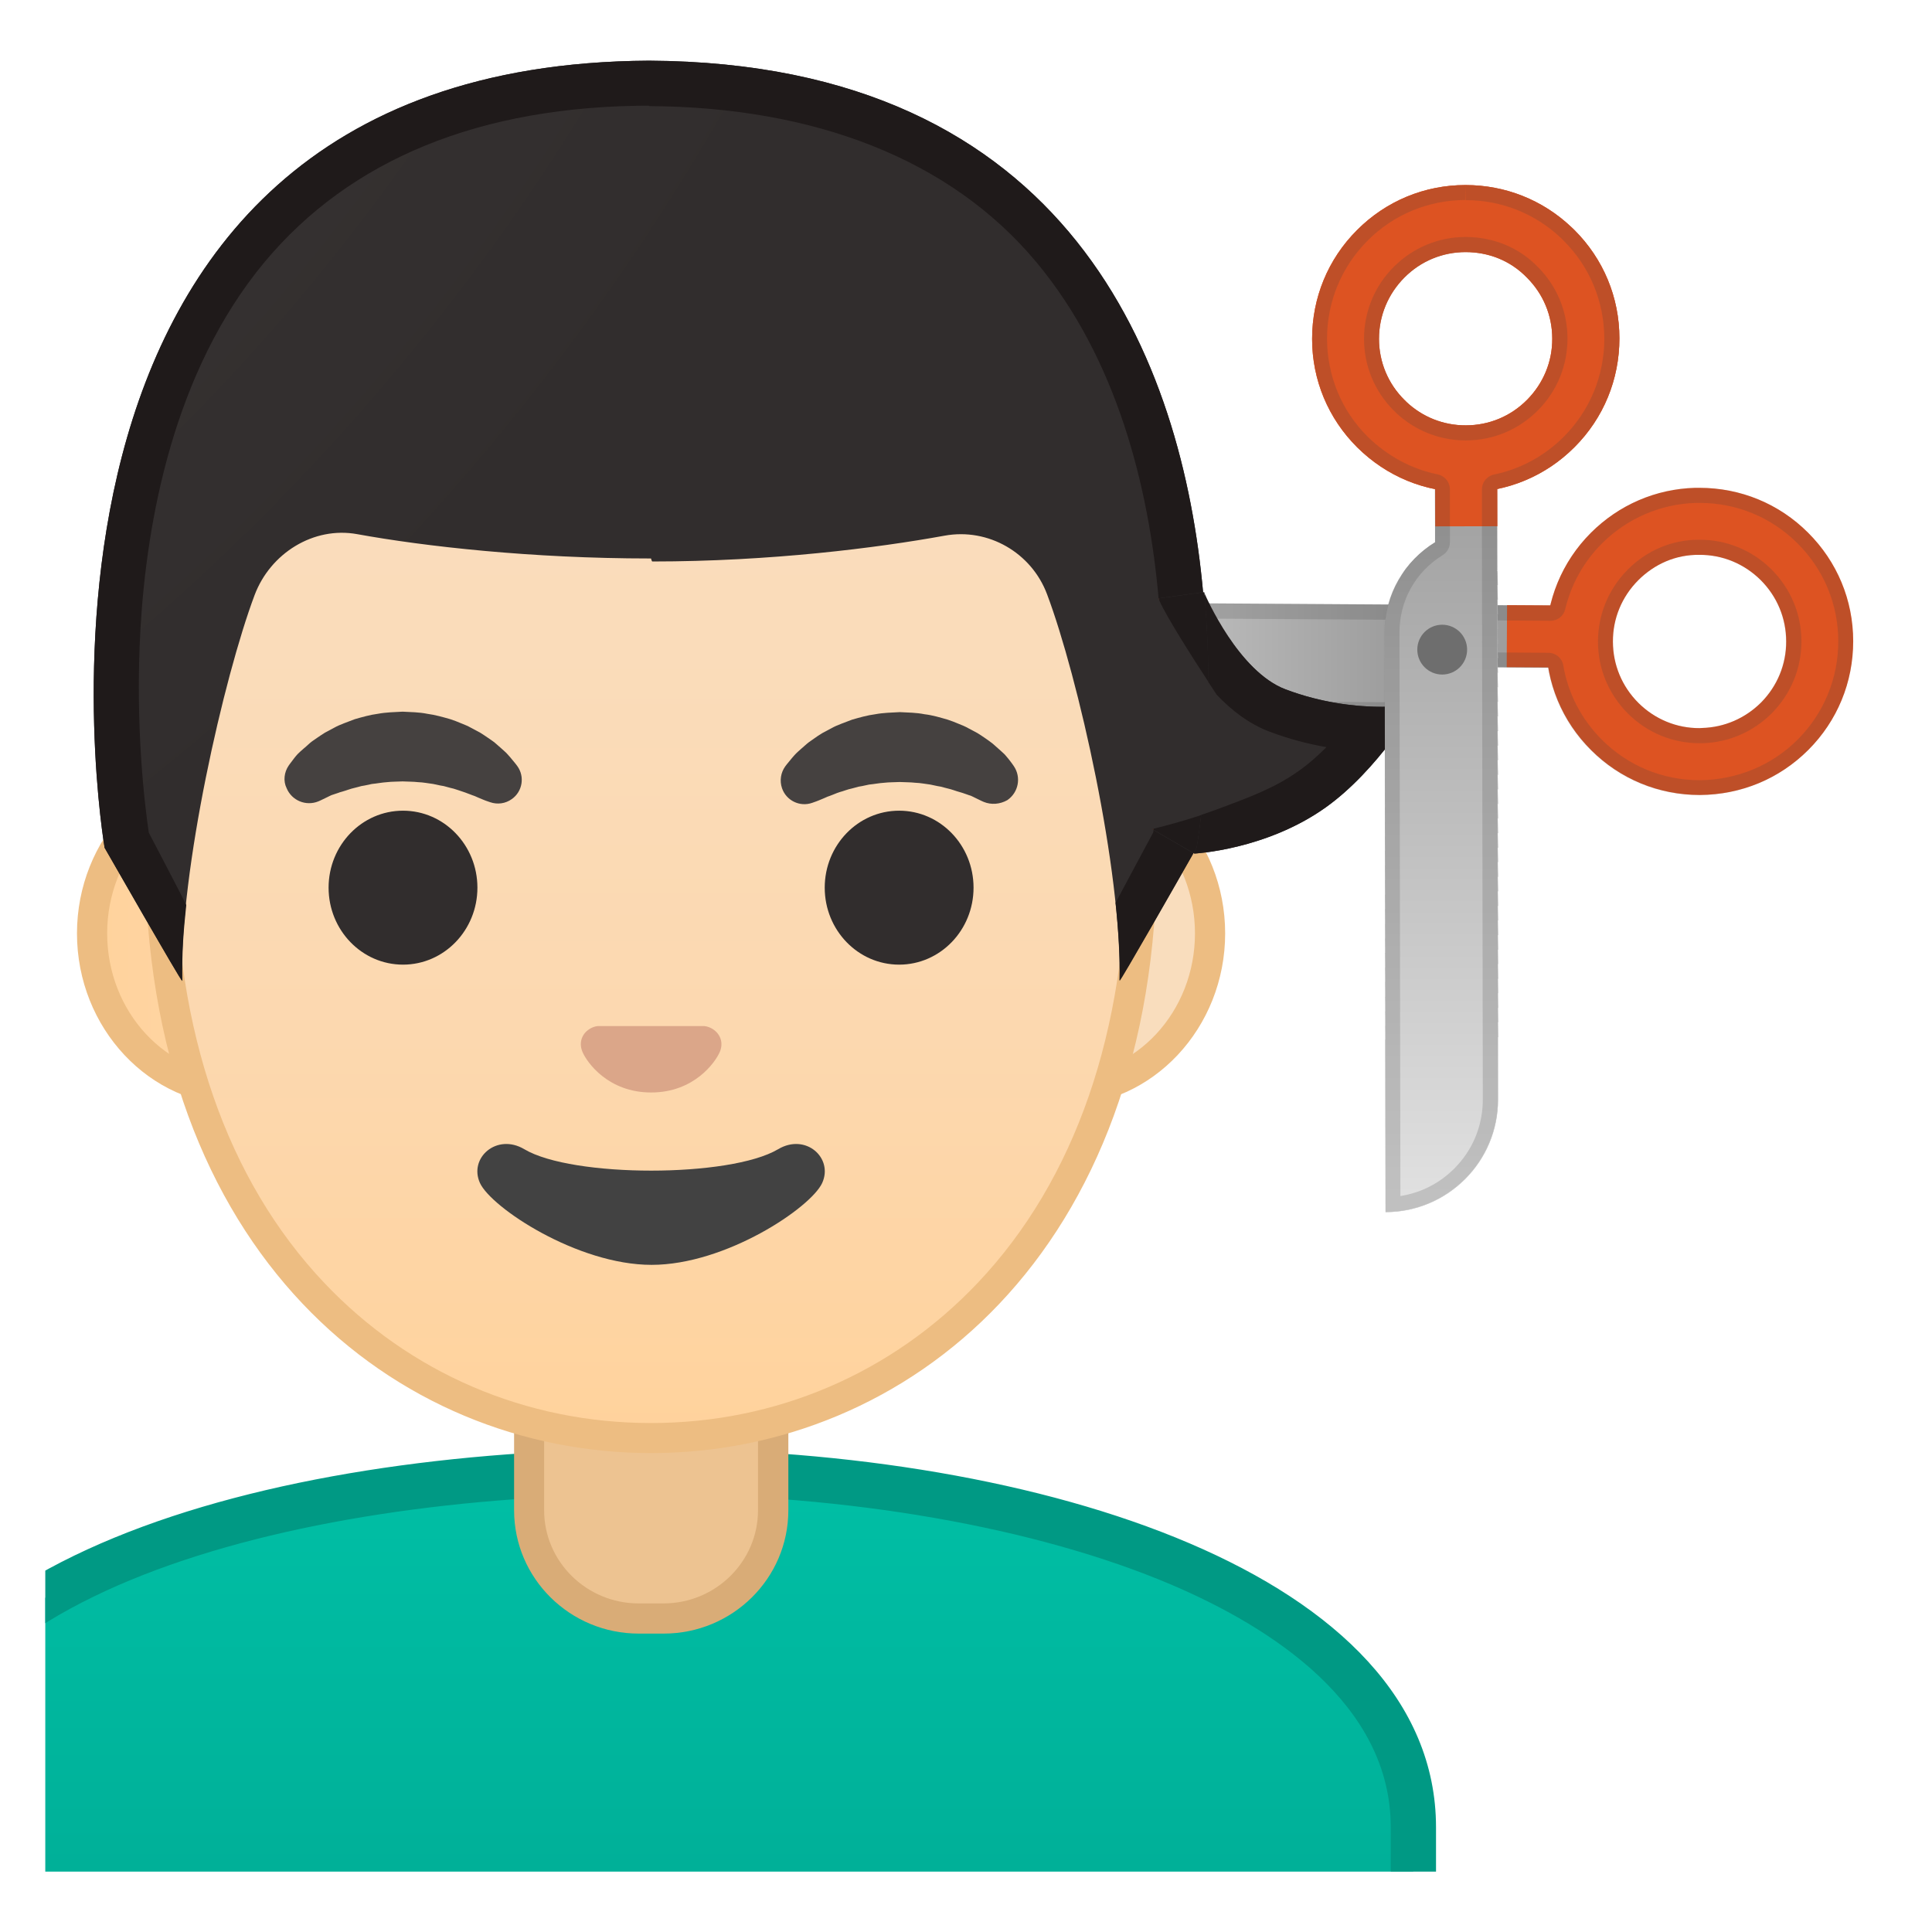 <svg viewBox="0 0 128 128" xmlns="http://www.w3.org/2000/svg" xmlns:xlink="http://www.w3.org/1999/xlink">
  <defs>
    <rect id="h" height="120" width="120" x="3" y="4"/>
  </defs>
  <clipPath id="b">
    <use xlink:href="#h"/>
  </clipPath>
  <linearGradient id="g" gradientUnits="userSpaceOnUse" x1="54.428" x2="103.99" y1="43.694" y2="43.694">
    <stop offset=".178" stop-color="#E0E0E0"/>
    <stop offset=".755" stop-color="#9E9E9E"/>
  </linearGradient>
  <path clip-path="url(#b)" d="m54.43 47.28 38.43 0.24c2.52 0.02 4.73-1.31 5.97-3.31l5.13 0.03 0.03-4.11-4.11-0.03-37.94-0.24c-4.12-0.02-7.49 3.3-7.51 7.42z" fill="url(#g)"/>
  <g clip-path="url(#b)" fill="#DD5322">
    <rect height="4.11" transform="matrix(.006 -1 1 .006 59.103 143.82)" width="4.11" x="99.86" y="40.12"/>
    <path d="m112.31 32.32h0.28c2.72 0 5.28 1.05 7.2 2.97 1.93 1.92 2.99 4.47 2.99 7.19s-1.05 5.28-2.97 7.2-4.45 2.97-7.19 2.99c-2.72 0-5.28-1.05-7.2-2.97-1.93-1.92-2.99-4.47-2.99-7.2 0-2.72 1.05-5.28 2.97-7.2 1.85-1.85 4.3-2.91 6.91-2.98zm0.46 15.91c1.47-0.04 2.85-0.64 3.9-1.68 1.08-1.09 1.68-2.53 1.67-4.06 0-1.53-0.6-2.97-1.69-4.06-1.09-1.08-2.53-1.68-4.06-1.67-1.56-0.02-2.97 0.6-4.06 1.69-1.08 1.09-1.68 2.53-1.67 4.06 0 1.53 0.6 2.97 1.69 4.06 1.09 1.08 2.53 1.68 4.06 1.67 0.06 0 0.11-0.01 0.16-0.01z"/>
  </g>
  <g clip-path="url(#b)" opacity=".2">
    <path d="m112.61 32.32v1c2.45 0 4.75 0.95 6.48 2.68 1.74 1.73 2.7 4.04 2.7 6.49s-0.95 4.76-2.68 6.5c-1.72 1.72-4.03 2.68-6.5 2.7-2.45 0-4.75-0.95-6.48-2.68-1.35-1.35-2.24-3.05-2.56-4.93-0.08-0.48-0.49-0.83-0.98-0.83l-2.73-0.02-1.02-0.01h-0.01c-0.35 0-0.67 0.18-0.85 0.47-1.1 1.78-3 2.84-5.11 2.84l-37.35-0.24c0.5-3.07 3.18-5.42 6.42-5.42l37.94 0.24 2.84 0.02h0.01c0.46 0 0.87-0.32 0.97-0.77 0.39-1.64 1.23-3.15 2.42-4.34 1.67-1.67 3.88-2.63 6.24-2.7h0.25v-1m0.03 16.92h0.16c1.73-0.05 3.35-0.75 4.58-1.98 1.27-1.28 1.97-2.97 1.97-4.77s-0.71-3.49-1.98-4.76l-0.03-0.03c-1.27-1.25-2.94-1.94-4.72-1.94h-0.09c-1.75 0-3.42 0.7-4.69 1.98s-1.97 2.97-1.97 4.77 0.71 3.49 1.98 4.76 2.96 1.97 4.75 1.97h0.04m-0.03-16.92h-0.02-0.28c-2.62 0.07-5.06 1.13-6.92 2.99-1.34 1.35-2.25 3.01-2.68 4.81l-2.84-0.02-37.94-0.24h-0.05c-4.1 0-7.44 3.31-7.46 7.42l38.43 0.24h0.04c2.5 0 4.7-1.33 5.92-3.31l1.02 0.01 2.73 0.02c0.35 2.06 1.32 3.97 2.84 5.47 1.92 1.92 4.47 2.97 7.19 2.97h0.02c2.74-0.02 5.27-1.07 7.19-2.99 1.92-1.93 2.98-4.48 2.97-7.2 0-2.72-1.07-5.27-2.99-7.19-1.91-1.93-4.46-2.98-7.17-2.98zm-0.01 15.92c-1.53 0-2.97-0.59-4.05-1.67-1.09-1.08-1.68-2.52-1.69-4.06 0-1.53 0.59-2.97 1.67-4.06 1.07-1.07 2.45-1.69 3.98-1.69h0.07 0.01c1.53 0 2.96 0.59 4.05 1.67s1.68 2.52 1.69 4.06c0 1.53-0.59 2.97-1.67 4.06-1.05 1.05-2.42 1.64-3.9 1.68h-0.13-0.03c0.01 0.01 0.01 0.01 0 0.01z" fill="#424242"/>
  </g>
  <g clip-path="url(#b)">
    <defs>
      <path id="f" d="m95.07 30.8 0.01 5.13c-2 1.23-3.35 3.43-3.34 5.95l0.06 38.43c4.12-0.01 7.46-3.35 7.45-7.47l-0.06-37.94-0.01-4.11-4.11 0.01z"/>
    </defs>
    <clipPath id="a">
      <use xlink:href="#f"/>
    </clipPath>
    <polygon clip-path="url(#a)" fill="#ABABAB" points="101.06 32.57 101.2 37.73 88.77 38.08 88.76 37.48 97.01 28.74"/>
    <rect clip-path="url(#a)" fill="#ABABAB" height=".96" transform="matrix(1 -.028 .028 1 -1.046 2.699)" width="12.44" x="88.78" y="37.9"/>
    <rect clip-path="url(#a)" fill="#ACACAC" height=".96" transform="matrix(1 -.028 .028 1 -1.074 2.7)" width="12.44" x="88.81" y="38.87"/>
    <rect clip-path="url(#a)" fill="#ADADAD" height=".96" transform="matrix(1 -.028 .028 1 -1.101 2.702)" width="12.44" x="88.84" y="39.83"/>
    <rect clip-path="url(#a)" fill="#AEAEAE" height=".96" transform="matrix(1 -.028 .028 1 -1.128 2.703)" width="12.44" x="88.87" y="40.8"/>
    <rect clip-path="url(#a)" fill="#AFAFAF" height=".96" transform="matrix(1 -.028 .028 1 -1.155 2.704)" width="12.44" x="88.89" y="41.76"/>
    <rect clip-path="url(#a)" fill="#B0B0B0" height=".96" transform="matrix(1 -.028 .028 1 -1.183 2.705)" width="12.44" x="88.92" y="42.72"/>
    <rect clip-path="url(#a)" fill="#B1B1B1" height=".96" transform="matrix(1 -.028 .028 1 -1.21 2.706)" width="12.44" x="88.95" y="43.69"/>
    <rect clip-path="url(#a)" fill="#B2B2B2" height=".96" transform="matrix(1 -.028 .028 1 -1.237 2.707)" width="12.44" x="88.97" y="44.65"/>
    <rect clip-path="url(#a)" fill="#B3B3B3" height=".96" transform="matrix(1 -.028 .028 1 -1.264 2.709)" width="12.44" x="89" y="45.62"/>
    <rect clip-path="url(#a)" fill="#B4B4B4" height=".96" transform="matrix(1 -.028 .028 1 -1.292 2.71)" width="12.44" x="89.03" y="46.58"/>
    <rect clip-path="url(#a)" fill="#B5B5B5" height=".96" transform="matrix(1 -.028 .028 1 -1.319 2.711)" width="12.44" x="89.06" y="47.55"/>
    <rect clip-path="url(#a)" fill="#B6B6B6" height=".96" transform="matrix(1 -.028 .028 1 -1.346 2.712)" width="12.44" x="89.08" y="48.51"/>
    <rect clip-path="url(#a)" fill="#B7B7B7" height=".96" transform="matrix(1 -.028 .028 1 -1.373 2.713)" width="12.44" x="89.11" y="49.47"/>
    <rect clip-path="url(#a)" fill="#B8B8B8" height=".96" transform="matrix(1 -.028 .028 1 -1.401 2.714)" width="12.44" x="89.14" y="50.44"/>
    <rect clip-path="url(#a)" fill="#B9B9B9" height=".96" transform="matrix(1 -.028 .028 1 -1.428 2.716)" width="12.44" x="89.17" y="51.4"/>
    <rect clip-path="url(#a)" fill="#BABABA" height=".96" transform="matrix(1 -.028 .028 1 -1.455 2.717)" width="12.44" x="89.19" y="52.37"/>
    <rect clip-path="url(#a)" fill="#BCBCBC" height=".96" transform="matrix(1 -.028 .028 1 -1.482 2.718)" width="12.44" x="89.22" y="53.33"/>
    <rect clip-path="url(#a)" fill="#BDBDBD" height=".96" transform="matrix(1 -.028 .028 1 -1.51 2.719)" width="12.44" x="89.25" y="54.3"/>
    <rect clip-path="url(#a)" fill="#BEBEBE" height=".96" transform="matrix(1 -.028 .028 1 -1.537 2.72)" width="12.44" x="89.27" y="55.26"/>
    <rect clip-path="url(#a)" fill="#BFBFBF" height=".96" transform="matrix(1 -.028 .028 1 -1.564 2.721)" width="12.44" x="89.3" y="56.22"/>
    <rect clip-path="url(#a)" fill="#C0C0C0" height=".96" transform="matrix(1 -.028 .028 1 -1.591 2.722)" width="12.44" x="89.33" y="57.19"/>
    <rect clip-path="url(#a)" fill="#C1C1C1" height=".96" transform="matrix(1 -.028 .028 1 -1.618 2.724)" width="12.44" x="89.36" y="58.15"/>
    <rect clip-path="url(#a)" fill="#C2C2C2" height=".96" transform="matrix(1 -.028 .028 1 -1.646 2.725)" width="12.44" x="89.38" y="59.12"/>
    <rect clip-path="url(#a)" fill="#C3C3C3" height=".96" transform="matrix(1 -.028 .028 1 -1.673 2.726)" width="12.44" x="89.41" y="60.08"/>
    <rect clip-path="url(#a)" fill="#C4C4C4" height=".96" transform="matrix(1 -.028 .028 1 -1.7 2.727)" width="12.44" x="89.44" y="61.05"/>
    <rect clip-path="url(#a)" fill="#C5C5C5" height=".96" transform="matrix(1 -.028 .028 1 -1.727 2.728)" width="12.44" x="89.47" y="62.01"/>
    <rect clip-path="url(#a)" fill="#C6C6C6" height=".96" transform="matrix(1 -.028 .028 1 -1.755 2.729)" width="12.44" x="89.49" y="62.97"/>
    <rect clip-path="url(#a)" fill="#C7C7C7" height=".96" transform="matrix(1 -.028 .028 1 -1.782 2.731)" width="12.44" x="89.52" y="63.94"/>
    <rect clip-path="url(#a)" fill="#C8C8C8" height=".96" transform="matrix(1 -.028 .028 1 -1.809 2.732)" width="12.44" x="89.55" y="64.9"/>
    <rect clip-path="url(#a)" fill="#C9C9C9" height=".96" transform="matrix(1 -.028 .028 1 -1.836 2.733)" width="12.44" x="89.57" y="65.87"/>
    <rect clip-path="url(#a)" fill="#CACACA" height=".96" transform="matrix(1 -.028 .028 1 -1.863 2.734)" width="12.44" x="89.6" y="66.83"/>
    <rect clip-path="url(#a)" fill="#CBCBCB" height=".96" transform="matrix(1 -.028 .028 1 -1.891 2.735)" width="12.44" x="89.63" y="67.8"/>
    <polygon clip-path="url(#a)" fill="#CBCBCB" points="102.08 68.58 102.22 73.82 94.06 82.46 89.92 78.54 89.64 68.94"/>
    <rect fill="#DD5322" height="4.11" transform="matrix(1 -.002 .002 1 -.052 .153)" width="4.11" x="95.07" y="30.8"/>
    <path d="m104.1 15.04c0.07 0.06 0.13 0.13 0.2 0.19 1.93 1.92 2.99 4.47 2.99 7.19s-1.05 5.28-2.97 7.2c-1.92 1.93-4.48 2.99-7.2 2.99s-5.25-1.04-7.2-2.97c-1.93-1.92-2.99-4.47-2.99-7.19s1.05-5.28 2.97-7.2c1.92-1.93 4.47-2.99 7.19-2.99 2.63 0 5.11 0.98 7.01 2.78zm-10.93 11.58c1.07 1.01 2.47 1.57 3.95 1.56 1.53 0 2.97-0.6 4.05-1.69s1.68-2.53 1.67-4.06c0-1.53-0.6-2.97-1.69-4.05-1.09-1.12-2.53-1.68-4.06-1.68s-2.97 0.6-4.05 1.69-1.68 2.53-1.68 4.06 0.6 2.97 1.69 4.05c0.05 0.04 0.09 0.08 0.12 0.12z" fill="#DD5322"/>
  </g>
  <g clip-path="url(#b)">
    <linearGradient id="e" gradientUnits="userSpaceOnUse" x1="43.134" x2="43.134" y1="97.5" y2="130.5">
      <stop offset="0" stop-color="#00BFA5"/>
      <stop offset=".705" stop-color="#00B29A"/>
      <stop offset="1" stop-color="#00AB94"/>
    </linearGradient>
    <path d="m-7.37 130.5v-9.44c0-16.24 25.36-23.53 50.5-23.56h0.13c25.03 0 50.37 8.09 50.37 23.56v9.44h-101z" fill="url(#e)"/>
    <path d="m43.27 99c12.9 0 25.42 2.19 34.36 6 6.62 2.83 14.51 7.91 14.51 16.05v7.95h-98v-7.94c0-15.2 24.61-22.03 49-22.06h0.13m0-3h-0.13c-25.49 0.03-52 7.28-52 25.06v10.94h104v-10.94c-0.01-16.76-26.27-25.06-51.87-25.06z" fill="#009984"/>
    <path d="m42.31 107.23c-4 0-7.26-3.22-7.26-7.17v-8.98h16.16v8.98c0 3.96-3.25 7.17-7.26 7.17h-1.64z" fill="#EDC391"/>
    <path d="m50.22 92.08v7.98c0 3.4-2.81 6.17-6.26 6.17h-1.65c-3.45 0-6.26-2.77-6.26-6.17v-7.98h14.17m2-2h-18.16v9.98c0 4.51 3.7 8.17 8.26 8.17h1.65c4.56 0 8.26-3.66 8.26-8.17v-9.98h-0.01z" fill="#D9AC77"/>
    <linearGradient id="d" gradientUnits="userSpaceOnUse" x1="6.094" x2="80.174" y1="61.844" y2="61.844">
      <stop offset="0" stop-color="#FFD29C"/>
      <stop offset=".024" stop-color="#FFD39E"/>
      <stop offset=".316" stop-color="#FCD8AF"/>
      <stop offset=".629" stop-color="#FADCBA"/>
      <stop offset="1" stop-color="#F9DDBD"/>
    </linearGradient>
    <path d="m15.81 72.26c-5.36 0-9.71-4.67-9.71-10.41s4.36-10.41 9.71-10.41h54.65c5.36 0 9.71 4.67 9.71 10.41s-4.36 10.41-9.71 10.41h-54.65z" fill="url(#d)"/>
    <path d="m70.46 52.43c4.8 0 8.71 4.22 8.71 9.41s-3.91 9.41-8.71 9.41h-54.65c-4.8 0-8.71-4.22-8.71-9.41s3.91-9.41 8.71-9.41h54.65m0-2h-54.65c-5.89 0-10.71 5.14-10.71 11.41 0 6.28 4.82 11.41 10.71 11.41h54.65c5.89 0 10.71-5.14 10.71-11.41s-4.82-11.41-10.71-11.41z" fill="#EDBD82"/>
    <linearGradient id="c" gradientUnits="userSpaceOnUse" x1="43.134" x2="43.134" y1="94.591" y2="12.825">
      <stop offset="0" stop-color="#FFD29C"/>
      <stop offset=".024" stop-color="#FFD39E"/>
      <stop offset=".316" stop-color="#FCD8AF"/>
      <stop offset=".629" stop-color="#FADCBA"/>
      <stop offset="1" stop-color="#F9DDBD"/>
    </linearGradient>
    <path d="m43.13 95.27c-15.66 0-32.52-12.14-32.52-38.81 0-12.38 3.56-23.79 10.02-32.13 6.04-7.8 14.25-12.27 22.5-12.27s16.45 4.47 22.5 12.27c6.46 8.33 10.02 19.75 10.02 32.13 0 12.09-3.51 22.19-10.14 29.21-5.86 6.19-13.8 9.6-22.38 9.6z" fill="url(#c)"/>
    <path d="m43.13 13.07c7.94 0 15.85 4.33 21.71 11.88 6.33 8.16 9.81 19.35 9.81 31.52 0 11.83-3.41 21.7-9.87 28.52-5.67 5.99-13.36 9.29-21.65 9.29s-15.98-3.3-21.65-9.29c-6.46-6.82-9.87-16.69-9.87-28.52 0-12.16 3.49-23.35 9.81-31.52 5.86-7.55 13.77-11.88 21.71-11.88m0-2c-17.4 0-33.52 18.61-33.52 45.39 0 26.64 16.61 39.81 33.52 39.81s33.52-13.17 33.52-39.81c0-26.78-16.11-45.39-33.52-45.39z" fill="#EDBD82"/>
    <radialGradient id="m" cx="26.698" cy="50.217" gradientUnits="userSpaceOnUse" r="5.957">
      <stop offset=".09" stop-color="#454140"/>
      <stop offset="1" stop-color="#454140"/>
    </radialGradient>
    <path d="m19.12 50.73s0.13-0.19 0.38-0.51c0.07-0.08 0.12-0.16 0.22-0.26 0.11-0.11 0.23-0.22 0.37-0.34s0.28-0.24 0.43-0.38c0.15-0.13 0.31-0.23 0.48-0.35 0.17-0.11 0.34-0.24 0.53-0.35 0.19-0.1 0.4-0.21 0.6-0.32 0.21-0.12 0.43-0.21 0.66-0.3s0.47-0.18 0.71-0.27c0.49-0.14 1-0.29 1.54-0.36 0.53-0.1 1.08-0.11 1.63-0.14 0.55 0.03 1.09 0.03 1.63 0.14 0.53 0.07 1.05 0.22 1.54 0.36 0.24 0.08 0.48 0.17 0.71 0.27 0.23 0.09 0.45 0.18 0.66 0.3 0.21 0.11 0.41 0.22 0.6 0.32 0.19 0.11 0.36 0.24 0.53 0.35 0.17 0.12 0.33 0.22 0.47 0.34s0.27 0.24 0.4 0.35c0.12 0.11 0.24 0.21 0.34 0.31s0.18 0.21 0.26 0.29c0.31 0.36 0.46 0.57 0.46 0.57 0.51 0.7 0.35 1.69-0.36 2.19-0.43 0.31-0.96 0.37-1.43 0.21l-0.29-0.1s-0.19-0.07-0.49-0.2c-0.08-0.03-0.15-0.07-0.25-0.11-0.1-0.03-0.19-0.07-0.3-0.11-0.21-0.08-0.44-0.17-0.7-0.25-0.13-0.04-0.26-0.09-0.4-0.13-0.14-0.03-0.28-0.07-0.43-0.11-0.07-0.02-0.15-0.04-0.22-0.06-0.08-0.01-0.15-0.03-0.23-0.04-0.16-0.03-0.31-0.07-0.47-0.1-0.33-0.04-0.66-0.11-1-0.12-0.34-0.04-0.69-0.03-1.03-0.05-0.35 0.02-0.7 0.01-1.03 0.05-0.34 0.02-0.67 0.09-1 0.12-0.16 0.03-0.31 0.07-0.47 0.1-0.08 0.01-0.16 0.03-0.23 0.04-0.07 0.02-0.15 0.04-0.22 0.06-0.15 0.04-0.29 0.07-0.43 0.11s-0.27 0.09-0.4 0.13-0.25 0.08-0.37 0.11c-0.1 0.04-0.2 0.07-0.29 0.1s-0.18 0.06-0.27 0.09c-0.1 0.04-0.2 0.1-0.29 0.14-0.36 0.18-0.57 0.27-0.57 0.27-0.83 0.34-1.77-0.05-2.11-0.87-0.24-0.48-0.16-1.06 0.13-1.49z" fill="url(#m)"/>
    <ellipse cx="26.7" cy="58.81" fill="#312D2D" rx="4.93" ry="5.1"/>
    <radialGradient id="l" cx="59.57" cy="50.218" gradientUnits="userSpaceOnUse" r="5.957">
      <stop offset=".09" stop-color="#454140"/>
      <stop offset="1" stop-color="#454140"/>
    </radialGradient>
    <path d="m65.18 53.13s-0.22-0.09-0.57-0.27c-0.09-0.04-0.19-0.1-0.29-0.14-0.09-0.02-0.18-0.06-0.27-0.09s-0.19-0.07-0.29-0.1c-0.12-0.04-0.24-0.07-0.37-0.11s-0.26-0.09-0.4-0.13-0.28-0.07-0.43-0.11c-0.07-0.02-0.15-0.04-0.22-0.06-0.08-0.01-0.15-0.03-0.23-0.04-0.16-0.03-0.31-0.07-0.47-0.1-0.33-0.04-0.66-0.11-1-0.12-0.34-0.04-0.69-0.03-1.03-0.05-0.35 0.02-0.7 0.01-1.03 0.05-0.34 0.02-0.67 0.09-1 0.12-0.16 0.03-0.31 0.07-0.47 0.1-0.08 0.01-0.16 0.03-0.23 0.04-0.07 0.02-0.15 0.04-0.22 0.06-0.15 0.04-0.29 0.08-0.43 0.11-0.14 0.04-0.27 0.09-0.4 0.13-0.26 0.07-0.49 0.16-0.7 0.25-0.11 0.04-0.2 0.08-0.3 0.11-0.09 0.04-0.17 0.08-0.25 0.11-0.3 0.13-0.49 0.2-0.49 0.2l-0.28 0.1c-0.82 0.29-1.72-0.15-2-0.97-0.17-0.5-0.08-1.03 0.21-1.44 0 0 0.16-0.22 0.46-0.57 0.08-0.09 0.16-0.19 0.26-0.29s0.22-0.2 0.34-0.31 0.26-0.23 0.4-0.35 0.31-0.22 0.47-0.34c0.17-0.12 0.34-0.24 0.53-0.35 0.19-0.1 0.4-0.21 0.6-0.32 0.21-0.12 0.43-0.21 0.66-0.3s0.46-0.18 0.71-0.27c0.49-0.14 1-0.29 1.54-0.36 0.53-0.1 1.08-0.11 1.63-0.14 0.55 0.03 1.09 0.03 1.63 0.14 0.53 0.06 1.05 0.22 1.54 0.36 0.24 0.08 0.48 0.17 0.71 0.27 0.23 0.09 0.45 0.18 0.66 0.3 0.21 0.11 0.41 0.22 0.6 0.32 0.19 0.11 0.36 0.24 0.53 0.35 0.17 0.12 0.32 0.22 0.48 0.35 0.15 0.13 0.3 0.26 0.43 0.38s0.26 0.23 0.37 0.34c0.09 0.1 0.15 0.18 0.22 0.26 0.25 0.31 0.38 0.51 0.38 0.51 0.5 0.74 0.31 1.74-0.43 2.25-0.49 0.28-1.07 0.32-1.56 0.12z" fill="url(#l)"/>
    <ellipse cx="59.57" cy="58.81" fill="#312D2D" rx="4.93" ry="5.1"/>
    <path d="m46.99 68.06c-0.11-0.04-0.21-0.07-0.32-0.08h-7.07c-0.11 0.01-0.22 0.04-0.32 0.08-0.64 0.26-0.99 0.92-0.69 1.63s1.71 2.69 4.55 2.69 4.25-1.99 4.55-2.69c0.3-0.71-0.06-1.37-0.7-1.63z" fill="#DBA689"/>
    <path d="m51.55 76.14c-3.19 1.89-13.63 1.89-16.81 0-1.83-1.09-3.7 0.58-2.94 2.24 0.75 1.63 6.45 5.42 11.37 5.42s10.55-3.79 11.3-5.42c0.76-1.66-1.09-3.33-2.92-2.24z" fill="#424242"/>
    <defs>
      <path id="k" d="m43.13 4.03h-0.02s-0.01 0-0.02 0c-45.43 0.24-36.12 52.14-36.12 52.14s5.1 8.99 5.1 8.81c-0.03-1.41 0.46-6.89 0.46-6.89l-2.68-2.92s3.89-25.44 6.79-24.91c4.45 0.81 26.54 2 26.57 2 7.83 0 14.92-0.36 19.37-1.17 2.9-0.53 9.64 1.7 10.68 4.45 1.33 3.54 3.13 19.71 3.13 19.71l-2.68 2.83s0.49 5.51 0.46 6.89c0 0.18 5.1-8.81 5.1-8.81s9.3-51.89-36.14-52.13z"/>
    </defs>
    <clipPath>
      <use xlink:href="#k"/>
    </clipPath>
  </g>
  <rect clip-path="url(#b)" fill="none" height="93.3" width="102.42" x="-2.65" y="2.67"/>
  <rect clip-path="url(#b)" fill="none" height="120" width="120" x="-16" y="4"/>
  <g clip-path="url(#b)">
    <radialGradient id="j" cx="-87.087" cy="-70.173" gradientUnits="userSpaceOnUse" r="159.68">
      <stop offset="0" stop-color="#454140"/>
      <stop offset="1" stop-color="#312D2D"/>
    </radialGradient>
    <path d="m85.17 45.67c-3.09-1.17-5.33-6.11-5.46-6.41-1.37-15.17-8.71-35.09-36.71-35.24v-0.02h0.13s-0.13 0-0.13 0v0.02c-45 0.24-36.07 52.14-36.07 52.14s5.13 8.99 5.13 8.81c-0.16-7.25 2.76-20.09 4.81-25.55 1.04-2.76 3.9-4.56 6.8-4.03 4.45 0.81 11.55 1.61 19.38 1.61h0.08s0.06 0.2 0.08 0.2c7.83 0 14.92-0.9 19.37-1.71 2.9-0.53 5.76 1.13 6.79 3.88 2.06 5.47 4.96 18.33 4.8 25.58 0 0.16 3.96-6.79 4.9-8.44l0.06 0.04s4.74-0.23 8.7-3.06c3.5-2.5 6-6.83 6-6.83s-4.01 0.77-8.66-0.99z" fill="url(#j)"/>
  </g>
  <g clip-path="url(#b)">
    <path d="m80.67 53.62c2.2-0.83 3.83-1.43 5.42-2.56 0.64-0.45 1.24-0.99 1.8-1.55-1.17-0.21-2.45-0.53-3.78-1.03-1.34-0.51-2.51-1.41-3.49-2.44 0 0-0.22-0.33-0.55-0.84 0.02 3.75-0.25 6.87-0.48 8.81 0.35-0.13 0.71-0.25 1.08-0.39z" fill="none"/>
    <path d="m76.74 39.64c0.02 0.04 0.04 0.1 0.07 0.15 0-0.05-0.01-0.1-0.01-0.15h-0.06z" fill="#3F2720"/>
    <path d="m76.33 54.93 0.1 0.06c0-0.03 0.01-0.05 0.01-0.08-0.07 0.01-0.11 0.02-0.11 0.02z" fill="#3F2720"/>
    <path d="m91.58 46.83c-1.61 0-3.92-0.22-6.42-1.16-3.09-1.17-5.25-6.11-5.38-6.41 0.19 2.09 0.27 4.09 0.28 5.93 0.33 0.51 0.55 0.84 0.55 0.84 0.98 1.03 2.14 1.93 3.49 2.44 1.33 0.5 2.61 0.83 3.78 1.03-0.56 0.56-1.16 1.1-1.8 1.55-1.59 1.14-3.22 1.74-5.42 2.56-0.37 0.14-0.73 0.26-1.08 0.38-0.16 1.38-0.3 2.17-0.3 2.17s-0.08 0.13-0.2 0.36l0.06 0.03s4.74-0.24 8.7-3.06c3.5-2.5 6-6.83 6-6.83s-0.87 0.17-2.26 0.17z" fill="#1F1A1A"/>
    <path d="m76.4 55.16c-0.02 0.04-2.46 4.58-2.49 4.65 0.2 1.89 0.31 3.65 0.27 5.17 0.08 0 3.96-6.81 4.89-8.45l-2.65-1.54c0 0.05-0.01 0.12-0.02 0.17z" fill="#1F1A1A"/>
    <path d="m79.71 39.26c-1.37-15.17-8.71-35.09-36.71-35.24v-0.02h0.13s-0.13 0-0.13 0v0.02c-45 0.24-36.07 52.15-36.07 52.15s5.06 8.83 5.15 8.83c-0.03-2 0.07-3.21 0.26-5.04-0.12-0.29-2.46-4.75-2.48-4.79-0.24-1.6-0.93-6.99-0.55-13.57 0.41-7.04 2.17-16.97 8.22-24.24 5.67-6.8 14.28-10.36 25.57-10.36h-0.1v0.03c11 0.06 20 3.54 25.67 10.35 5.35 6.42 7.44 14.91 8.09 22.26l2.96-0.41s-0.01 0.02-0.01 0.03z" fill="#1F1A1A"/>
    <path d="m79.79 39.26c0-0.01-0.01-0.03-0.01-0.03l-2.98 0.41c0 0.05 0.01 0.1 0.01 0.15 0.49 1.11 2.32 3.97 3.26 5.4-0.01-1.85-0.1-3.85-0.28-5.93z" fill="#1F1A1A"/>
    <path d="m79.58 54c-1.49 0.5-2.78 0.81-3.14 0.9 0 0.03-0.01 0.06-0.01 0.08l2.65 1.54c0.13-0.22 0.2-0.36 0.2-0.36s0.14-0.78 0.3-2.16z" fill="#1F1A1A"/>
  </g>
  <g clip-path="url(#b)">
    <linearGradient id="i" gradientUnits="userSpaceOnUse" x1="95.49" x2="95.49" y1="30.794" y2="79.132">
      <stop offset="0" stop-color="#9E9E9E"/>
      <stop offset="1" stop-color="#E0E0E0"/>
    </linearGradient>
    <path d="m95.07 30.8 0.01 5.13c-2 1.23-3.35 3.43-3.34 5.95l0.06 38.43c4.12-0.01 7.46-3.35 7.45-7.47l-0.06-37.94-0.01-4.11-4.11 0.01z" fill="url(#i)"/>
    <rect fill="#DD5322" height="4.11" transform="matrix(1 -.002 .002 1 -.052 .153)" width="4.11" x="95.07" y="30.8"/>
    <path d="m104.1 15.04c0.07 0.06 0.13 0.13 0.2 0.19 1.93 1.92 2.99 4.47 2.99 7.19s-1.05 5.28-2.97 7.2c-1.92 1.93-4.48 2.99-7.2 2.99s-5.25-1.04-7.2-2.97c-1.93-1.92-2.99-4.47-2.99-7.19s1.05-5.28 2.97-7.2c1.92-1.93 4.47-2.99 7.19-2.99 2.63 0 5.11 0.98 7.01 2.78zm-10.93 11.58c1.07 1.01 2.47 1.57 3.95 1.56 1.53 0 2.97-0.6 4.05-1.69s1.68-2.53 1.67-4.06c0-1.53-0.6-2.97-1.69-4.05-1.09-1.12-2.53-1.68-4.06-1.68s-2.97 0.6-4.05 1.69-1.68 2.53-1.68 4.06 0.6 2.97 1.69 4.05c0.05 0.04 0.09 0.08 0.12 0.12z" fill="#DD5322"/>
    <circle cx="95.55" cy="43.04" fill="#6E6E6E" r="1.65"/>
  </g>
  <g clip-path="url(#b)" opacity=".2">
    <path d="m97.11 12.26v1c2.36 0 4.59 0.89 6.3 2.5l0.18 0.18c1.74 1.73 2.69 4.04 2.7 6.49 0 2.45-0.95 4.76-2.68 6.5-1.28 1.28-2.88 2.15-4.63 2.51-0.47 0.1-0.8 0.51-0.8 0.98v2.49l0.06 37.94c0 1.73-0.67 3.35-1.89 4.57-0.98 0.98-2.22 1.61-3.57 1.82l-0.06-37.36c0-2.09 1.07-4 2.86-5.1 0.3-0.18 0.48-0.51 0.48-0.85v-1.02-2.5c0-0.47-0.34-0.88-0.8-0.98-1.74-0.35-3.34-1.22-4.64-2.49-1.74-1.73-2.69-4.03-2.7-6.49 0-2.45 0.95-4.76 2.68-6.5s4.03-2.69 6.49-2.7l0.02-0.99m0 16.92s0.01 0 0 0c1.81 0 3.5-0.71 4.77-1.98s1.97-2.97 1.97-4.77v-0.04c-0.01-1.79-0.72-3.46-1.97-4.71-1.24-1.28-2.94-1.98-4.78-1.98-1.8 0-3.49 0.71-4.76 1.98s-1.97 2.97-1.97 4.77 0.71 3.49 1.97 4.75l0.14 0.14c1.26 1.19 2.91 1.84 4.63 1.84m0-16.92h-0.01c-2.72 0-5.27 1.07-7.19 2.99-1.92 1.93-2.97 4.49-2.97 7.2 0 2.72 1.07 5.27 2.99 7.19 1.45 1.43 3.22 2.37 5.14 2.76v2.5 1.02c-2 1.23-3.35 3.43-3.34 5.95l0.06 38.43c4.12-0.01 7.46-3.35 7.45-7.47l-0.06-37.94v-2.49c1.94-0.4 3.71-1.35 5.14-2.78 1.92-1.93 2.97-4.49 2.97-7.2 0-2.72-1.07-5.27-2.99-7.19-0.07-0.07-0.13-0.13-0.2-0.19-1.9-1.79-4.37-2.78-6.99-2.78zm0 15.92c-1.48 0-2.87-0.55-3.94-1.56-0.04-0.04-0.08-0.07-0.11-0.11-1.09-1.08-1.68-2.52-1.69-4.05 0-1.53 0.59-2.98 1.68-4.06 1.08-1.09 2.52-1.68 4.05-1.69h0.01c1.53 0 2.97 0.56 4.05 1.68 1.09 1.08 1.68 2.52 1.69 4.05 0 1.53-0.59 2.97-1.67 4.06-1.08 1.08-2.52 1.68-4.07 1.68 0.01 0 0.01 0 0 0z" fill="#424242"/>
  </g>
</svg>